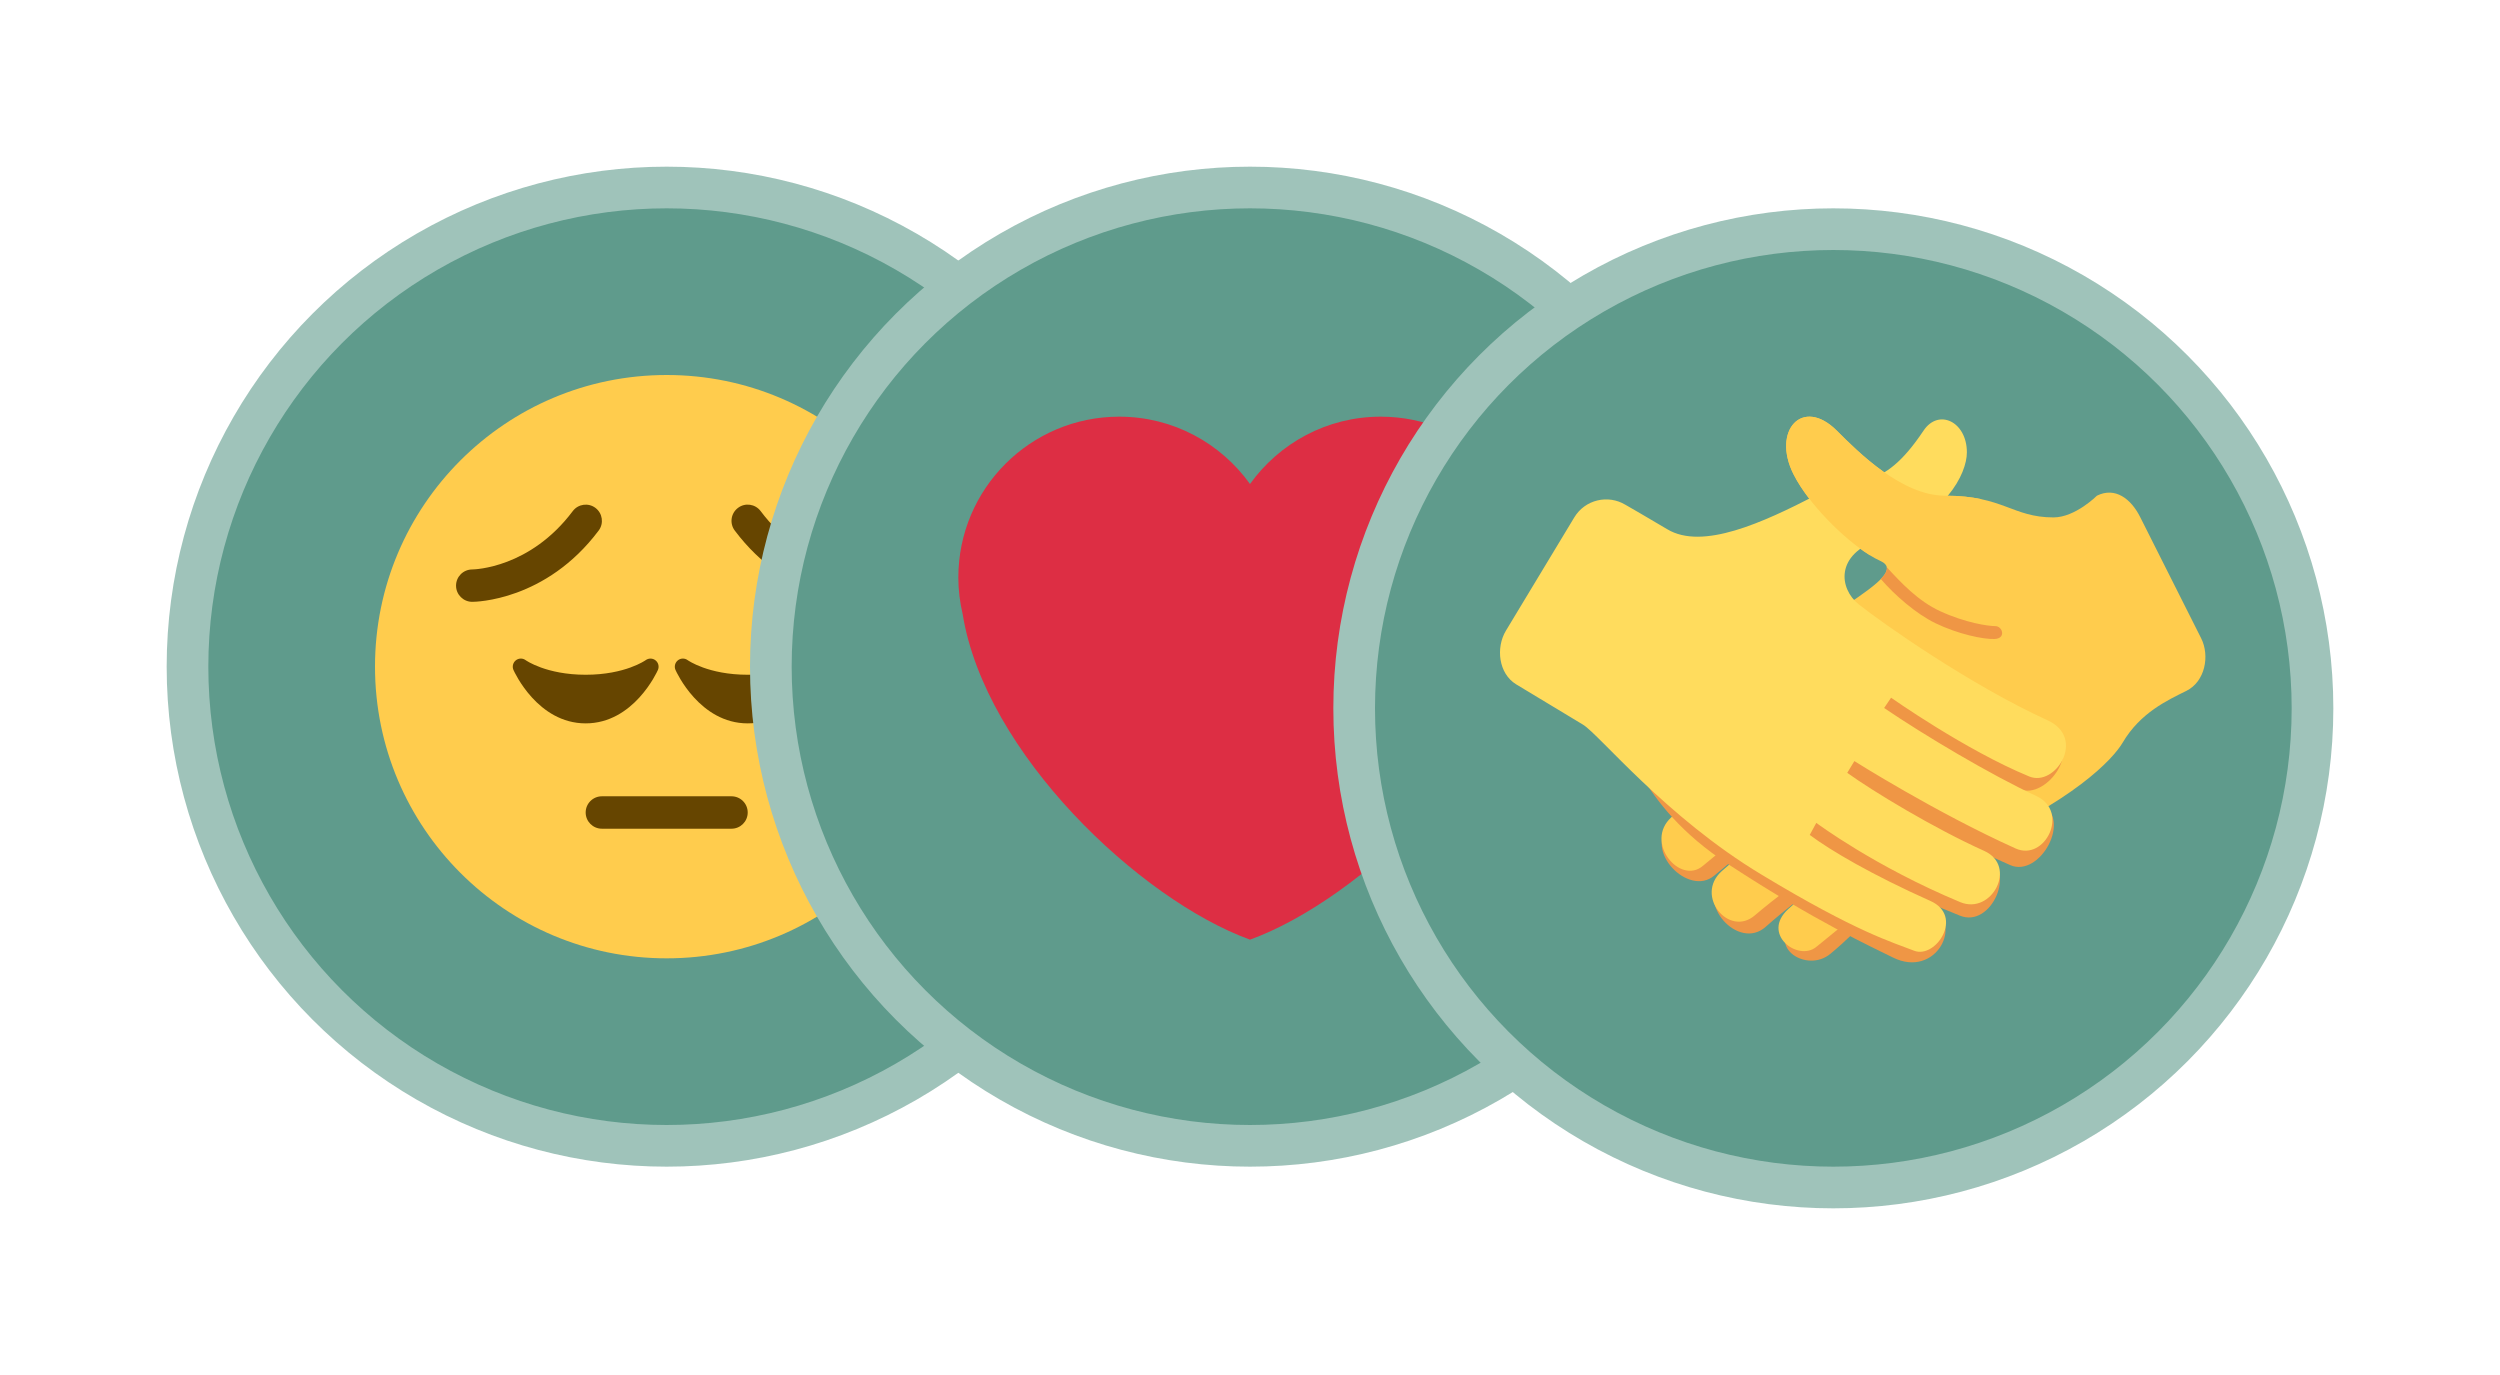 <svg width="60" height="33" viewBox="0 0 60 33" fill="none" xmlns="http://www.w3.org/2000/svg">
<g filter="url(#filter0_d_8604_479869)">
<circle cx="16" cy="14" r="11.5" fill="#5F9B8C" stroke="#9FC3BA"/>
<path d="M23 14C23 17.866 19.866 21 16 21C12.134 21 9 17.866 9 14C9 10.134 12.134 7 16 7C19.866 7 23 10.134 23 14Z" fill="#FFCC4D"/>
<path d="M15.733 13.849C15.665 13.793 15.567 13.792 15.496 13.844C15.491 13.847 15.006 14.194 14.056 14.194C13.107 14.194 12.621 13.847 12.617 13.845C12.546 13.791 12.448 13.793 12.38 13.848C12.311 13.903 12.287 13.998 12.323 14.079C12.347 14.132 12.906 15.361 14.056 15.361C15.207 15.361 15.766 14.132 15.79 14.079C15.825 13.998 15.802 13.904 15.733 13.849ZM19.622 13.849C19.554 13.793 19.456 13.792 19.385 13.844C19.38 13.847 18.895 14.194 17.945 14.194C16.996 14.194 16.51 13.847 16.506 13.845C16.435 13.791 16.338 13.793 16.269 13.848C16.2 13.903 16.176 13.998 16.212 14.079C16.235 14.132 16.795 15.361 17.945 15.361C19.096 15.361 19.655 14.132 19.679 14.079C19.714 13.998 19.691 13.904 19.622 13.849ZM17.556 17.889H14.445C14.231 17.889 14.056 17.715 14.056 17.5C14.056 17.285 14.231 17.111 14.445 17.111H17.556C17.771 17.111 17.945 17.285 17.945 17.5C17.945 17.715 17.771 17.889 17.556 17.889ZM11.334 12.444C11.12 12.444 10.945 12.27 10.945 12.056C10.945 11.841 11.118 11.668 11.333 11.667C11.393 11.666 12.721 11.633 13.746 10.267C13.874 10.096 14.118 10.06 14.29 10.189C14.462 10.318 14.497 10.562 14.368 10.733C13.099 12.425 11.406 12.444 11.334 12.444ZM20.668 12.444C20.596 12.444 18.903 12.425 17.634 10.733C17.505 10.562 17.54 10.318 17.712 10.189C17.884 10.059 18.127 10.095 18.256 10.267C19.283 11.636 20.613 11.666 20.669 11.667C20.883 11.669 21.056 11.844 21.055 12.057C21.054 12.272 20.881 12.444 20.668 12.444Z" fill="#664500"/>
</g>
<g filter="url(#filter1_d_8604_479869)">
<circle cx="30" cy="14" r="11.5" fill="#5F9B8C" stroke="#9FC3BA"/>
<path d="M37 11.862C37 9.729 35.271 8 33.138 8C31.843 8 30.701 8.639 30 9.616C29.299 8.639 28.157 8 26.862 8C24.729 8 23 9.729 23 11.862C23 12.164 23.038 12.457 23.104 12.739C23.64 16.071 27.345 19.586 30 20.552C32.655 19.586 36.36 16.071 36.895 12.74C36.962 12.457 37 12.165 37 11.862Z" fill="#DD2E44"/>
</g>
<g filter="url(#filter2_d_8604_479869)">
<circle cx="44" cy="15" r="11.5" fill="#5F9B8C" stroke="#9FC3BA"/>
<path d="M43.91 14.427C43.91 14.427 40.928 17.035 40.083 17.805C39.429 18.399 40.518 19.534 41.139 19.017C42.786 17.64 44.349 16.619 44.349 16.619L44.53 16.879C43.883 17.27 42.21 18.292 41.342 19.073C40.687 19.662 41.721 20.83 42.377 20.243C43.277 19.435 45.34 17.986 45.34 17.986L45.523 18.176C44.989 18.511 44.152 19.135 43.058 20.132C42.399 20.733 43.364 21.361 43.93 20.891C45.471 19.612 45.528 18.724 47.223 17.999C49.81 16.892 43.91 14.427 43.91 14.427Z" fill="#EF9645"/>
<path d="M50.327 9.896C50.763 9.68 51.145 9.968 51.368 10.417C51.59 10.867 52.62 12.896 52.828 13.319C53.039 13.74 52.923 14.358 52.473 14.581C52.023 14.805 51.368 15.102 50.944 15.823C50.714 16.215 49.76 17.25 47.172 18.359C45.478 19.081 44.124 20.306 43.583 20.732C43.145 21.077 42.261 20.417 42.919 19.817C44.013 18.819 44.85 18.195 45.383 17.86L45.201 17.669C45.201 17.669 43.035 19.18 42.117 19.968C41.494 20.505 40.665 19.497 41.32 18.909C42.188 18.128 43.743 16.955 44.391 16.564L44.209 16.302C44.209 16.302 42.514 17.405 40.865 18.784C40.315 19.244 39.457 18.211 40.111 17.616C40.956 16.847 42.604 15.468 43.618 14.897L43.521 14.596C43.521 14.596 41.93 15.488 40.556 16.818C40.065 17.293 39.086 16.413 39.802 15.684C41.514 13.943 43.737 12.911 44.328 12.513C45.122 11.979 45.54 11.646 45.122 11.459C44.492 11.175 43.443 10.182 43.041 9.377C42.52 8.336 43.258 7.513 44.081 8.336C44.602 8.857 45.643 9.897 46.684 9.897C48.082 9.897 48.296 10.418 49.286 10.418C49.807 10.417 50.327 9.896 50.327 9.896Z" fill="#FFCC4D"/>
<path d="M47.89 13.027C47.724 13.027 47.178 12.952 46.563 12.668C46.032 12.424 45.621 11.981 45.279 11.609C45.298 11.689 45.247 11.784 45.139 11.896C45.475 12.287 45.991 12.734 46.451 12.957C46.986 13.216 47.596 13.347 47.87 13.336C48.153 13.324 48.061 13.028 47.89 13.027ZM48.961 17.268C47.842 16.747 46.953 16.312 48.48 16.942C49.111 17.202 50.059 15.924 49.13 15.5C47.26 14.647 41.439 11.461 41.439 11.461C41.439 11.461 38.29 15.138 38.68 15.373C39.07 15.608 39.233 17.276 41.481 18.744C43.606 20.133 44.929 20.729 45.426 20.978C46.468 21.499 47.146 20.148 46.333 19.785C44.932 19.16 44.981 19.122 47.034 19.974C47.794 20.291 48.432 18.862 47.63 18.5C46.432 17.962 46.324 17.897 48.242 18.761C48.952 19.079 49.761 17.642 48.961 17.268Z" fill="#EF9645"/>
<path d="M39.011 10.115C38.594 9.863 38.042 9.988 37.782 10.419C37.523 10.85 36.384 12.734 36.141 13.138C35.898 13.542 35.961 14.166 36.391 14.426C36.822 14.686 37.601 15.156 37.991 15.391C38.381 15.627 39.974 17.604 42.274 18.989C44.572 20.378 45.421 20.614 45.938 20.817C46.458 21.02 47.143 19.985 46.33 19.623C44.928 18.996 43.94 18.417 43.434 18.038L43.591 17.749C43.591 17.749 44.993 18.797 47.045 19.651C47.805 19.968 48.425 18.784 47.622 18.422C46.424 17.884 44.947 16.991 44.334 16.548L44.505 16.266C44.505 16.266 46.456 17.499 48.374 18.363C49.081 18.682 49.675 17.48 48.875 17.106C47.757 16.585 46.181 15.645 45.219 14.992L45.386 14.745C45.386 14.745 47.173 16.006 48.701 16.635C49.332 16.896 50.075 15.714 49.145 15.289C47.277 14.437 45.159 12.944 44.603 12.499C44.149 12.134 44.019 11.306 45.123 10.938C46.684 10.417 47.205 9.376 47.205 8.856C47.205 8.119 46.525 7.795 46.165 8.335C45.123 9.896 44.599 9.364 43.563 9.896C42.32 10.535 40.86 11.213 40.013 10.701C39.651 10.483 39.011 10.115 39.011 10.115Z" fill="#FFDC5D"/>
<path d="M44.875 11.323L47.557 9.982C47.322 9.931 47.043 9.897 46.686 9.897C45.645 9.897 44.604 8.856 44.084 8.335C43.26 7.513 42.522 8.335 43.043 9.377C43.396 10.083 44.246 10.933 44.875 11.323Z" fill="#FFCC4D"/>
</g>
<defs>
<filter id="filter0_d_8604_479869" x="0" y="0" width="32" height="32" filterUnits="userSpaceOnUse" color-interpolation-filters="sRGB">
<feFlood flood-opacity="0" result="BackgroundImageFix"/>
<feColorMatrix in="SourceAlpha" type="matrix" values="0 0 0 0 0 0 0 0 0 0 0 0 0 0 0 0 0 0 127 0" result="hardAlpha"/>
<feOffset dy="2"/>
<feGaussianBlur stdDeviation="2"/>
<feComposite in2="hardAlpha" operator="out"/>
<feColorMatrix type="matrix" values="0 0 0 0 0 0 0 0 0 0 0 0 0 0 0 0 0 0 0.25 0"/>
<feBlend mode="normal" in2="BackgroundImageFix" result="effect1_dropShadow_8604_479869"/>
<feBlend mode="normal" in="SourceGraphic" in2="effect1_dropShadow_8604_479869" result="shape"/>
</filter>
<filter id="filter1_d_8604_479869" x="14" y="0" width="32" height="32" filterUnits="userSpaceOnUse" color-interpolation-filters="sRGB">
<feFlood flood-opacity="0" result="BackgroundImageFix"/>
<feColorMatrix in="SourceAlpha" type="matrix" values="0 0 0 0 0 0 0 0 0 0 0 0 0 0 0 0 0 0 127 0" result="hardAlpha"/>
<feOffset dy="2"/>
<feGaussianBlur stdDeviation="2"/>
<feComposite in2="hardAlpha" operator="out"/>
<feColorMatrix type="matrix" values="0 0 0 0 0 0 0 0 0 0 0 0 0 0 0 0 0 0 0.25 0"/>
<feBlend mode="normal" in2="BackgroundImageFix" result="effect1_dropShadow_8604_479869"/>
<feBlend mode="normal" in="SourceGraphic" in2="effect1_dropShadow_8604_479869" result="shape"/>
</filter>
<filter id="filter2_d_8604_479869" x="28" y="1" width="32" height="32" filterUnits="userSpaceOnUse" color-interpolation-filters="sRGB">
<feFlood flood-opacity="0" result="BackgroundImageFix"/>
<feColorMatrix in="SourceAlpha" type="matrix" values="0 0 0 0 0 0 0 0 0 0 0 0 0 0 0 0 0 0 127 0" result="hardAlpha"/>
<feOffset dy="2"/>
<feGaussianBlur stdDeviation="2"/>
<feComposite in2="hardAlpha" operator="out"/>
<feColorMatrix type="matrix" values="0 0 0 0 0 0 0 0 0 0 0 0 0 0 0 0 0 0 0.25 0"/>
<feBlend mode="normal" in2="BackgroundImageFix" result="effect1_dropShadow_8604_479869"/>
<feBlend mode="normal" in="SourceGraphic" in2="effect1_dropShadow_8604_479869" result="shape"/>
</filter>
</defs>
</svg>
